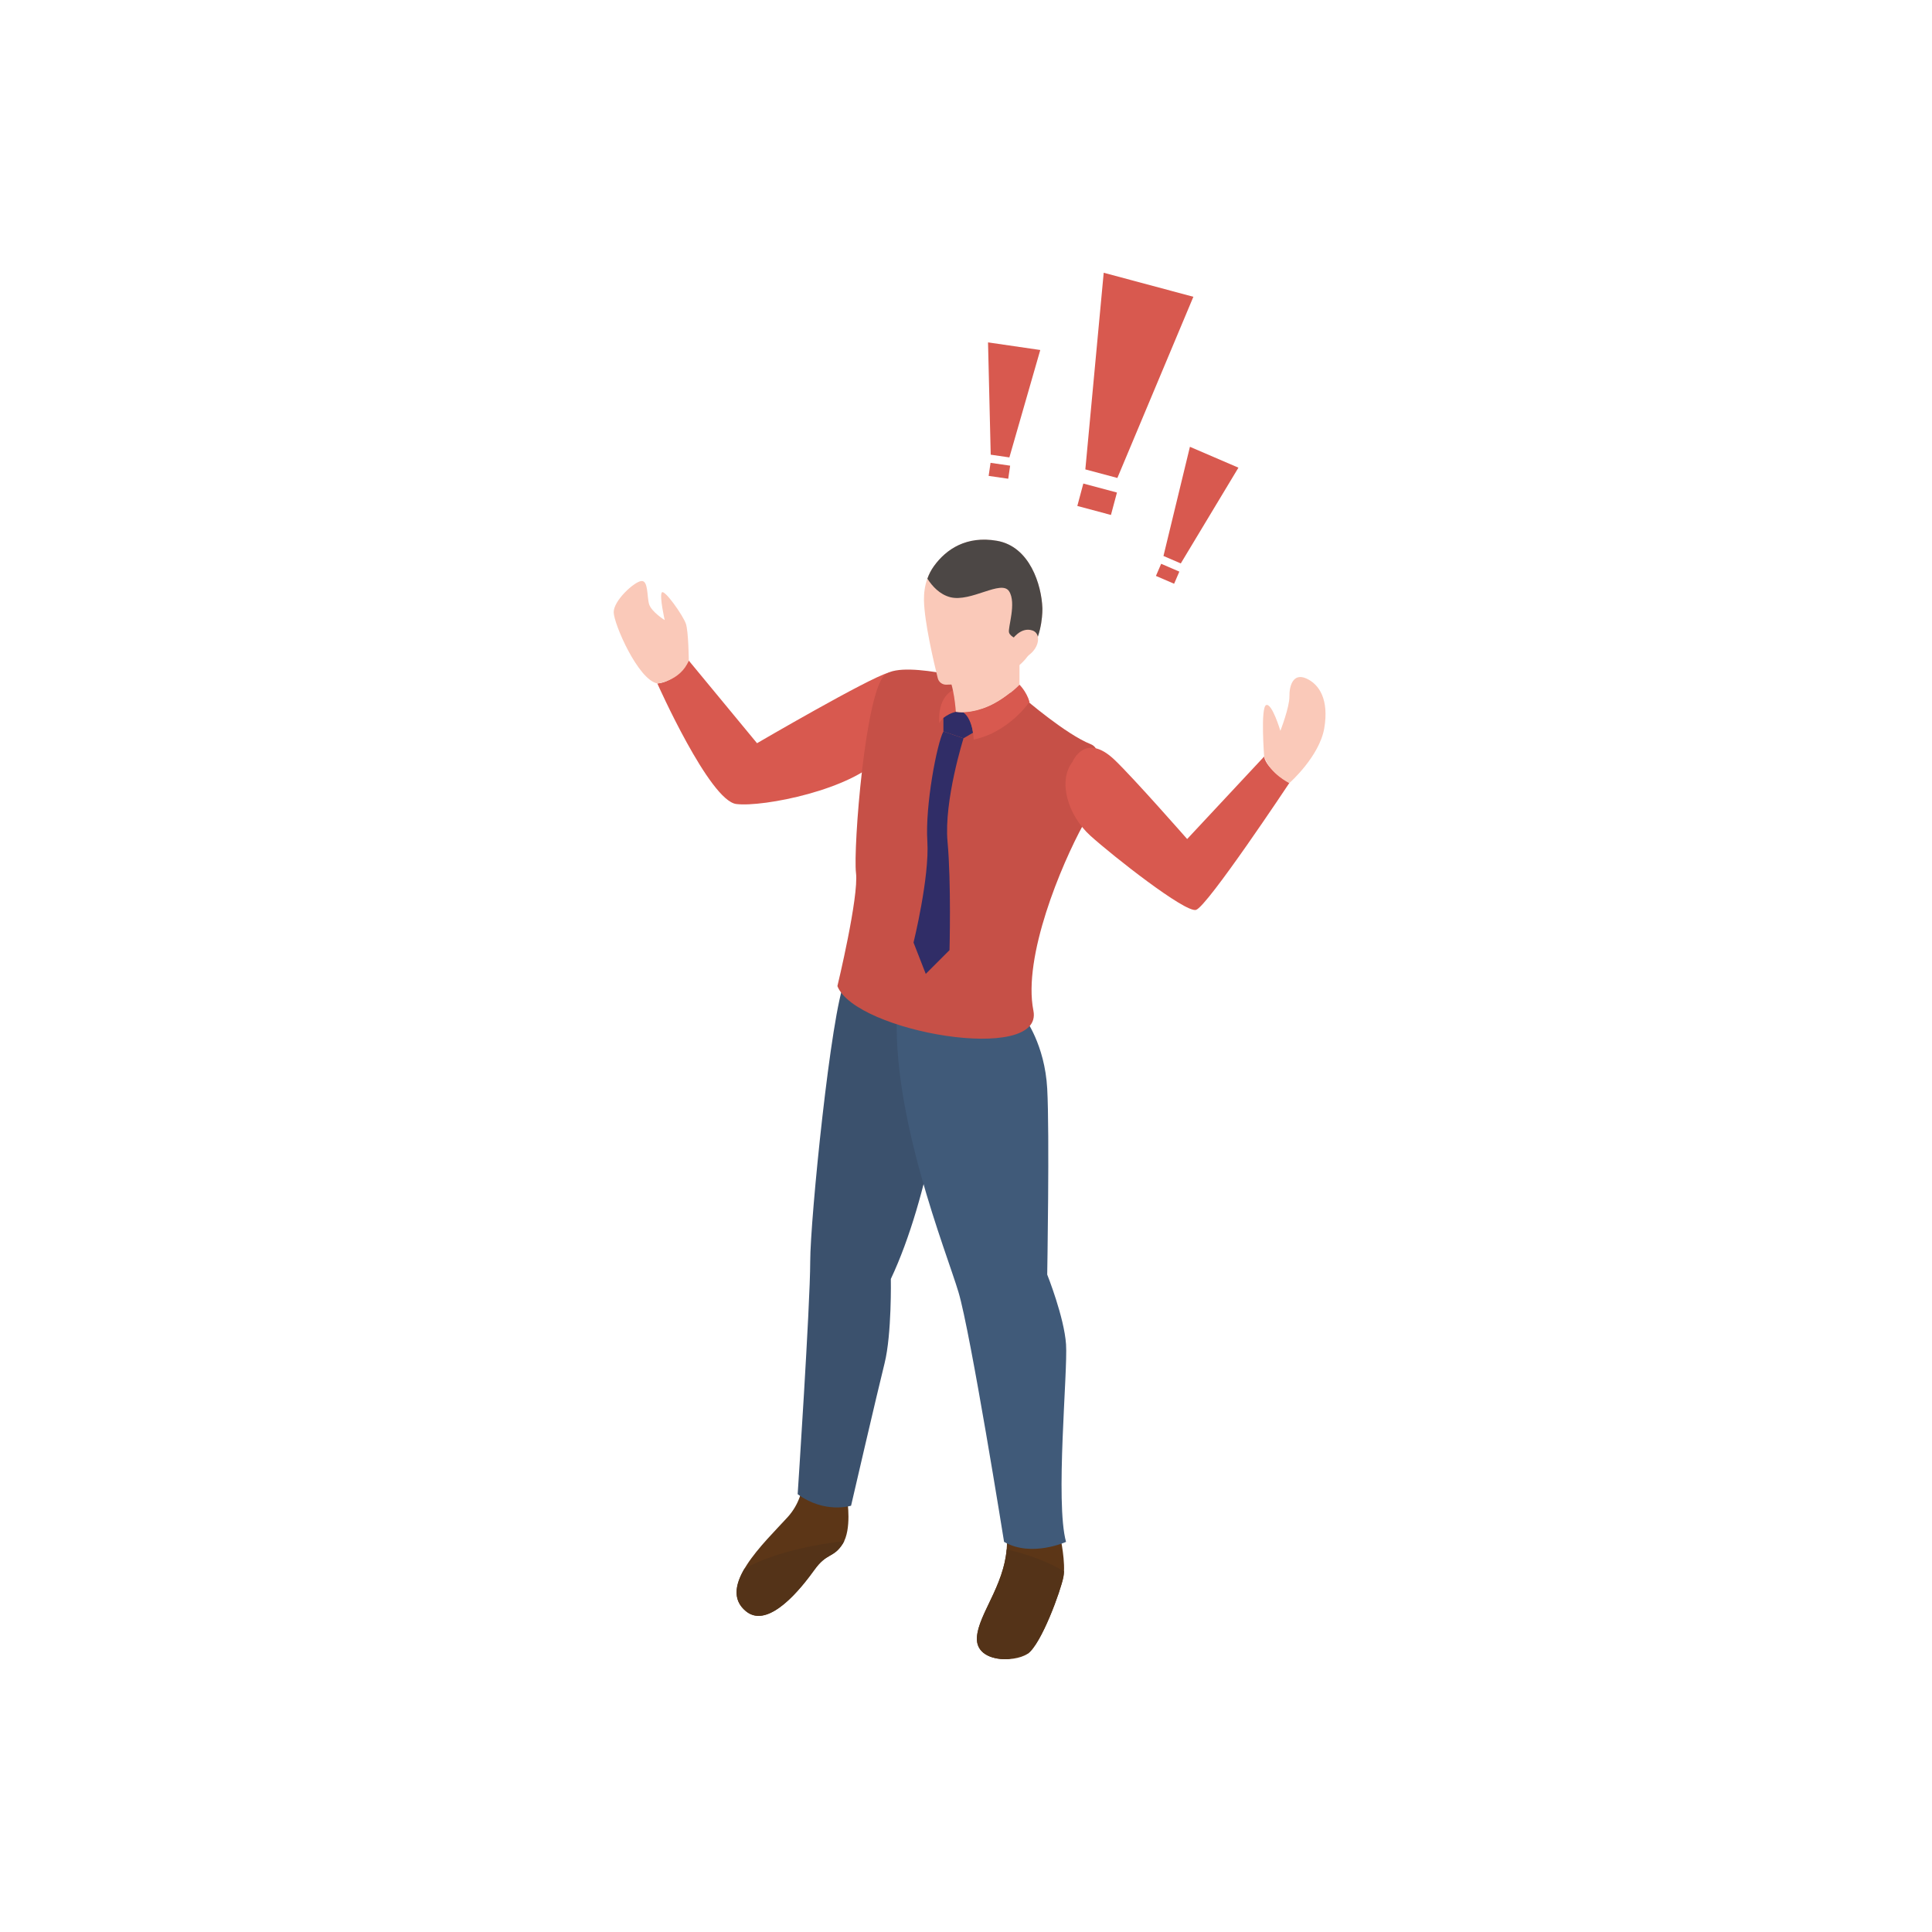 <svg width="170" height="170" viewBox="0 0 170 170" fill="none" xmlns="http://www.w3.org/2000/svg">
<path d="M74.556 132.022C74.556 132.022 74.96 134.569 74.152 135.843C73.34 137.117 72.763 136.598 71.662 138.131C70.562 139.664 67.643 143.416 65.64 141.779C63.031 139.648 67.243 135.757 69.3 133.502C71.353 131.243 70.562 128.32 70.562 128.32L74.556 132.022Z" fill="#5C3617"/>
<path d="M83.382 90.209C83.453 94.17 81.795 105.3 78.386 112.538C78.386 112.538 78.477 117.382 77.834 119.962C77.187 122.543 74.887 132.489 74.887 132.489C74.887 132.489 72.582 133.227 70.188 131.475C70.188 131.475 71.292 114.801 71.292 111.025C71.292 107.249 73.135 89.009 74.334 86.338L83.382 90.209Z" fill="#3B516D"/>
<path d="M93.308 135.281C93.308 135.281 93.794 137.54 93.572 138.748C93.345 139.952 91.609 144.737 90.406 145.529C89.202 146.32 85.809 146.283 85.962 144.061C86.11 141.84 88.786 139.09 88.596 135.285H93.308" fill="#5C3617"/>
<path d="M90.168 89.591C90.168 89.591 91.932 91.891 92.146 95.79C92.361 99.694 92.146 112.151 92.146 112.151C92.146 112.151 93.642 115.894 93.803 118.297C93.964 120.7 92.839 132.197 93.803 135.672C93.803 135.672 90.753 137.061 88.35 135.672C88.35 135.672 85.411 117.283 84.339 113.701C83.271 110.119 78.407 98.144 78.939 88.791L90.168 89.591Z" fill="#405A79"/>
<path d="M78.158 59.197C76.41 59.679 66.612 65.396 66.612 65.396L60.606 58.125C60.606 58.125 59.513 60.013 57.84 60.141C57.84 60.141 62.428 70.458 64.79 70.747C67.156 71.04 75.054 69.473 77.564 66.6C80.075 63.723 79.658 58.78 78.158 59.197Z" fill="#D8594F"/>
<path d="M60.608 58.122C60.608 58.122 60.587 55.583 60.352 54.886C60.121 54.185 58.431 51.766 58.225 52.145C58.023 52.524 58.489 54.565 58.489 54.565C58.489 54.565 57.322 53.835 57.116 53.167C56.914 52.495 57.059 51.04 56.42 51.127C55.777 51.213 54 52.846 54 53.864C54 54.882 56.148 59.82 57.842 60.138C57.842 60.138 59.874 59.932 60.608 58.122Z" fill="#FAC9B9"/>
<path d="M66.749 142.182C66.362 142.182 65.987 142.059 65.641 141.778C64.437 140.793 64.684 139.437 65.5 138.04C67.528 136.902 70.624 136.028 74.285 135.604C74.243 135.686 74.198 135.768 74.153 135.843C73.341 137.116 72.764 136.597 71.663 138.13C70.752 139.4 68.6 142.182 66.749 142.182Z" fill="#543318"/>
<path d="M88.476 145.997C87.19 145.997 85.867 145.465 85.962 144.059C86.098 142.048 88.303 139.599 88.579 136.326C90.645 136.829 92.376 137.493 93.621 138.272C93.612 138.441 93.596 138.602 93.571 138.746C93.349 139.933 91.663 144.591 90.459 145.49C89.907 145.671 89.317 145.84 88.699 145.993C88.625 145.997 88.551 145.997 88.476 145.997Z" fill="#543318"/>
<path d="M87.266 60.248C88.894 60.973 90.184 61.501 90.184 61.501C90.184 61.501 93.804 64.625 95.976 65.483C96.285 65.602 96.508 65.879 96.549 66.204C96.689 67.309 96.792 69.873 95.329 72.54C93.391 76.077 89.983 84.185 90.931 88.925C91.879 93.67 75.279 90.822 73.684 86.769C73.684 86.769 75.58 78.921 75.32 76.806C75.064 74.692 76.14 60.681 77.909 59.341C79.677 58.009 87.266 60.248 87.266 60.248Z" fill="#C65047"/>
<path d="M94.365 67.047C93.058 68.741 93.969 71.75 95.948 73.539C97.93 75.328 104.266 80.308 105.231 80.065C106.199 79.822 113.45 68.898 113.45 68.898C113.45 68.898 111.467 67.74 111.228 66.577L104.46 73.828C104.46 73.828 99.785 68.498 98.079 66.866C95.449 64.359 94.365 67.047 94.365 67.047Z" fill="#D8594F"/>
<path d="M111.236 66.579C111.236 66.579 110.902 62.242 111.413 62.04C111.929 61.838 112.662 64.308 112.662 64.308C112.662 64.308 113.474 62.218 113.458 61.282C113.445 60.346 113.779 59.184 114.942 59.699C116.1 60.214 116.949 61.575 116.525 64.073C116.1 66.57 113.458 68.9 113.458 68.9C113.458 68.9 111.813 68.17 111.236 66.579Z" fill="#FAC9B9"/>
<path d="M84.108 62.633C84.108 62.633 83.02 62.877 82.657 63.631C82.657 63.631 82.381 61.512 83.849 60.721C83.849 60.721 83.993 61.29 84.108 62.633Z" fill="#D8594F"/>
<path d="M84.78 62.688L84.104 62.635C83.948 62.672 83.754 62.734 83.543 62.837C83.321 62.948 83.144 63.068 83.012 63.175C83.012 63.571 83.012 63.962 83.012 64.358L84.78 64.964L85.617 64.473C85.617 64.477 85.481 63.072 84.78 62.688Z" fill="#302D67"/>
<path d="M84.781 64.968C84.781 64.968 83.046 70.458 83.376 74.069C83.709 77.68 83.549 83.604 83.549 83.604L81.459 85.694L80.383 82.936C80.383 82.936 81.797 77.202 81.599 74.036C81.397 70.866 82.444 65.417 83.013 64.357L84.781 64.968Z" fill="#302D67"/>
<path d="M81.301 52.807C81.334 54.727 82.167 58.277 82.513 59.666C82.596 60.012 82.905 60.251 83.259 60.247C83.927 60.239 84.756 60.177 85.687 60.008C87.225 59.728 88.47 59.497 89.554 58.644C90.053 58.252 90.436 57.79 90.729 57.308C91.767 55.618 91.722 53.656 91.718 53.499C91.644 51.504 90.63 48.091 87.711 47.588C85.073 47.135 83.28 48.289 82.175 49.818C81.924 50.164 81.734 50.539 81.598 50.923C81.376 51.533 81.293 52.18 81.301 52.807Z" fill="#FAC9B9"/>
<path d="M81.602 50.919C82.03 51.583 82.694 52.316 83.626 52.551C85.448 53.005 88.102 50.985 88.787 52.02C89.467 53.058 88.659 55.255 88.787 55.659C88.91 56.063 89.644 56.29 89.644 56.29L90.732 57.304C91.771 55.614 91.725 53.652 91.721 53.495C91.647 51.5 90.633 48.087 87.715 47.584C85.077 47.131 83.283 48.285 82.179 49.814C81.927 50.164 81.738 50.535 81.602 50.919Z" fill="#4C4745"/>
<path d="M89.019 56.329C89.019 56.329 89.79 55.121 90.841 55.475C91.893 55.826 91.278 57.977 89.131 58.13L89.019 56.329Z" fill="#FAC9B9"/>
<path d="M84.105 62.633C84.105 62.633 83.94 60.135 83.375 59.467L89.707 57.592V60.246C89.707 60.246 86.982 63.111 84.105 62.633Z" fill="#FAC9B9"/>
<path d="M89.707 60.248C89.707 60.248 90.317 60.837 90.589 61.757C90.589 61.757 88.796 64.424 85.676 65.075C85.676 65.075 85.651 63.368 84.781 62.688C85.701 62.622 86.418 62.387 86.875 62.202C87.621 61.897 88.145 61.526 88.52 61.258C89.035 60.887 89.431 60.524 89.707 60.248Z" fill="#D8594F"/>
<path d="M97.117 24L105.007 26.114L98.319 42.058L95.501 41.303L97.117 24Z" fill="#D8594F"/>
<path d="M86.938 30.127L91.535 30.797L88.817 40.248L87.175 40.009L86.938 30.127Z" fill="#D8594F"/>
<path d="M104.703 39.315L108.971 41.151L103.899 49.577L102.375 48.921L104.703 39.315Z" fill="#D8594F"/>
<rect x="95.324" y="42.547" width="3.063" height="2.042" transform="rotate(15 95.324 42.547)" fill="#D8594F"/>
<rect x="87.16" y="40.725" width="1.742" height="1.162" transform="rotate(8.288 87.16 40.725)" fill="#D8594F"/>
<rect x="102.172" y="49.609" width="1.742" height="1.162" transform="rotate(23.288 102.172 49.609)" fill="#D8594F"/>
</svg>
